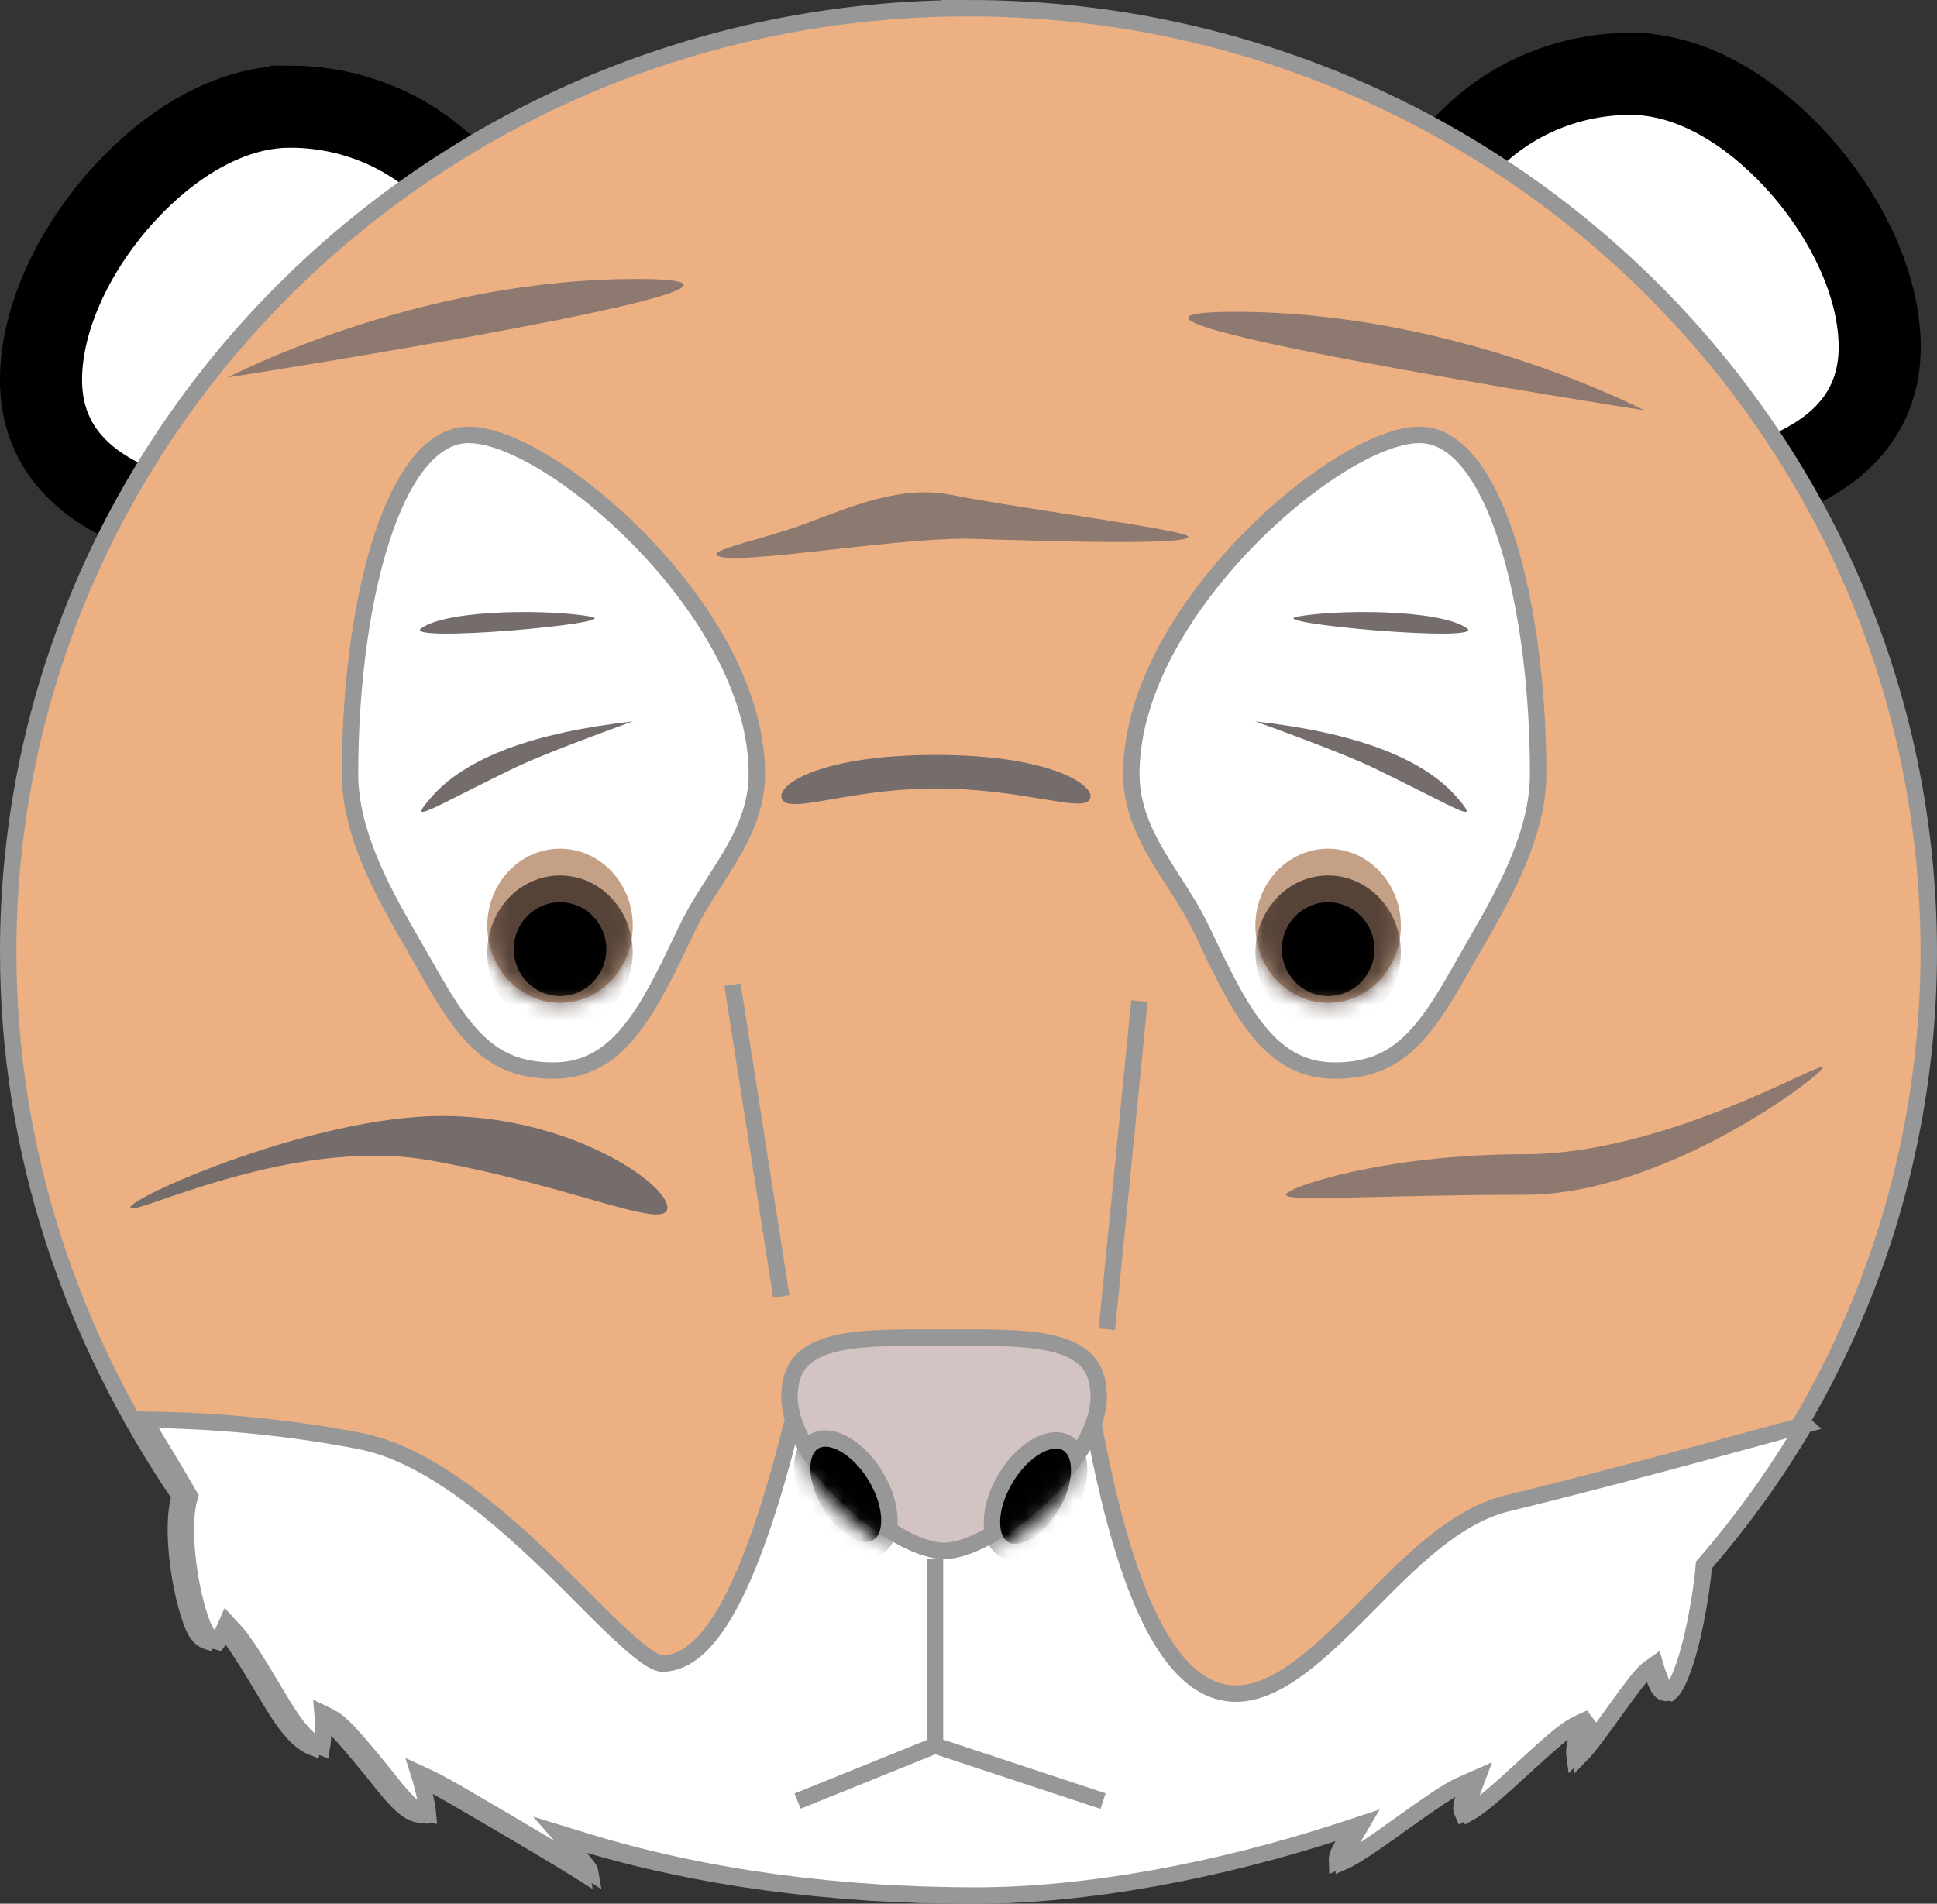 <?xml version="1.0" encoding="UTF-8"?>
<svg version="1.1" viewBox="0 0 118 116" xmlns="http://www.w3.org/2000/svg" xmlns:xlink="http://www.w3.org/1999/xlink">
    <rect x="0" y="0" width="118" height="116" fill="#333333" stroke="none"/>
    <title>Group 10</title>
    <defs>
        <path id="n" d="m59 116c6.845 0 14.99-1.53 22.449-3.967-3.273 5.527 5.002-1.765 7.305-2.78-2.018 5.366 4.807-2.296 6.832-3.554-1.511 5.919 3.363-2.279 4.639-3.47 1.864 4.998 3.63-4.361 3.63-6.549 8.819-10.136 14.145-23.297 14.145-37.68 0-32.033-26.415-58-59-58s-59 25.967-59 58c0 12.266 3.873 23.642 10.483 33.012-1.021 3.153 1.152 12.694 2.899 8.758 1.884 2.043 6.226 11.902 6.226 5.487 1.925 1.383 7.818 10.744 6.12 3.71 2.933 1.494 13.324 8.278 9.296 3.717 7.543 2.305 15.776 3.316 23.977 3.316z"/>
        <path id="o" d="m59.055-2.8422e-14c1.986 11.132 4.755 16.698 8.307 16.698 4.946 0 9.917-10.009 16.396-11.577 4.32-1.046 10.776-2.753 19.368-5.12l-0.073 0.02c-1.936 3.454-4.219 6.692-6.803 9.67 0 2.187-1.761 11.541-3.619 6.545-1.272 1.191-6.131 9.385-4.625 3.469-2.019 1.258-8.823 8.916-6.811 3.553-2.296 1.015-10.545 8.303-7.282 2.779-7.437 2.435-15.557 3.965-22.381 3.965-8.176 0-16.384-1.011-23.904-3.315 4.016 4.559-6.345-2.222-9.268-3.715 1.693 7.03-4.182-2.326-6.101-3.708 0 6.412-4.329-3.442-6.207-5.484-1.741 3.935-3.908-5.602-2.89-8.754-1.137-1.616-2.193-3.293-3.162-5.023 4.885-8.3957e-5 9.59 0.439 14.116 1.317 7.952 1.543 16.477 13.545 18.291 13.545 2.638 0 5.165-4.955 7.582-14.863z"/>
        <path id="p" d="m10.618 14c3.208 0 9.916-5.616 9.916-9.883 0-4.267-4.439-4.116-9.916-4.116s-9.916-0.151-9.916 4.116c0 4.267 6.707 9.883 9.916 9.883z"/>
        <ellipse id="k" cx="4.431" cy="4.694" rx="4.431" ry="4.694"/>
        <ellipse id="l" cx="4.431" cy="4.694" rx="4.431" ry="4.694"/>
    </defs>
    <g fill="none" fill-rule="evenodd">
        <g transform="translate(-7 -8)">
            <g transform="translate(7 8)">
                <g fill="#D4C3C3">
                    <path id="Oval" d="m99.353 4.5c-3.755 0-7.157 1.463-9.619 3.839-2.429 2.345-3.94 5.581-3.94 9.161s1.511 6.817 3.94 9.161c2.462 2.376 5.865 3.839 9.619 3.839 4.29 0 8.592-0.791 11.605-2.813 2.148-1.441 3.551-3.566 3.551-6.535 0-3.854-2.112-8.139-5.131-11.413-2.764-2.998-6.353-5.238-10.024-5.238z" fill="#fff" stroke="#000" stroke-width="5"/>
                    <path transform="translate(16.857 19.5) scale(-1 1) translate(-16.857 -19.5)" d="m16.059 6.5c-3.755 0-7.157 1.463-9.619 3.839-2.429 2.345-3.94 5.581-3.94 9.161s1.511 6.817 3.94 9.161c2.462 2.376 5.865 3.839 9.619 3.839 4.29 0 8.592-0.791 11.605-2.813 2.148-1.441 3.551-3.566 3.551-6.535 0-3.854-2.112-8.139-5.131-11.413-2.764-2.998-6.353-5.238-10.024-5.238z" fill="#fff" stroke="#000" stroke-width="5"/>
                    <g fill="#ECB083">
                        <mask fill="white">
                            <use xlink:href="#n"/>
                        </mask>
                        <path d="m59 0.5c-16.155 0-30.782 6.437-41.369 16.844-10.584 10.405-17.131 24.778-17.131 40.656 0 12.159 3.839 23.436 10.458 33.166-0.536 1.656-0.131 5.144 0.598 7.344 0.235 0.71 0.475 1.327 1.117 1.518 0.084-0.114 0.166-0.269 0.251-0.461l0.309-0.696 0.516 0.56c0.564 0.612 1.347 1.902 2.168 3.266 0.93 1.546 1.885 3.29 3.113 3.766 0.054-0.294 0.077-0.692 0.077-1.206 0-0.336-0.01-0.623-0.032-0.863 0.345 0.163 0.628 0.316 0.824 0.457 0.608 0.437 1.607 1.637 2.641 2.896 0.979 1.192 2.022 2.71 2.976 2.818-0.033-0.366-0.124-0.853-0.275-1.481-0.099-0.41-0.193-0.754-0.286-1.039 0.391 0.179 0.731 0.339 0.998 0.476 0.714 0.363 1.866 1.037 3.146 1.787 2.315 1.355 5.057 2.969 6.341 3.785-0.03-0.193-0.307-0.529-0.792-1.078l-1.171-1.326 1.692 0.517c7.497 2.291 15.68 3.295 23.831 3.295 6.798 0 14.886-1.522 22.294-3.942l1.262-0.412-0.676 1.142c-0.256 0.433-0.455 0.766-0.437 1.151 0.877-0.385 2.336-1.453 3.734-2.447 1.355-0.963 2.654-1.878 3.376-2.197l1.088-0.48-0.419 1.113c-0.154 0.409-0.279 0.725-0.125 1.052 0.858-0.463 2.235-1.751 3.513-2.917 1.09-0.994 2.11-1.916 2.712-2.291 0.277-0.172 0.698-0.373 1.206-0.591-0.237 0.297-0.336 0.663-0.457 1.139-0.115 0.452-0.201 0.806-0.153 1.161 0.601-0.602 1.445-1.816 2.22-2.885 0.72-0.994 1.379-1.892 1.746-2.235 0.131-0.122 0.335-0.277 0.591-0.455 0.051 0.184 0.127 0.4 0.218 0.646 0.236 0.633 0.419 1.043 0.709 1.091 0.133-0.099 0.252-0.275 0.373-0.493 0.93-1.677 1.58-5.66 1.702-7.3 8.742-10.048 14.022-23.093 14.022-37.352 0-15.877-6.547-30.251-17.131-40.656-10.587-10.408-25.213-16.844-41.369-16.844z" stroke="#979797"/>
                    </g>
                    <g transform="translate(7.933 86)" fill="#fff">
                        <mask fill="white">
                            <use xlink:href="#o"/>
                        </mask>
                        <path d="m102.01 0.825c-7.98 2.192-14.025 3.786-18.137 4.781-3.157 0.764-5.929 3.609-8.527 6.235-2.798 2.827-5.414 5.357-7.987 5.357-1.002 0-1.954-0.381-2.848-1.168-0.829-0.73-1.614-1.822-2.341-3.283-1.364-2.742-2.546-6.819-3.534-12.235l-18.377 0.463c-1.173 4.658-2.376 8.166-3.6 10.525-0.654 1.26-1.319 2.2-1.987 2.83-0.748 0.706-1.51 1.035-2.269 1.035-0.672 0-2.251-1.421-4.365-3.546-3.589-3.608-8.914-9.017-14.022-10.008-4.228-0.82-8.614-1.255-13.157-1.304 0.841 1.451 1.745 2.862 2.775 4.672-0.535 1.655-0.13 5.142 0.596 7.341 0.234 0.708 0.473 1.325 1.111 1.516 0.084-0.114 0.165-0.268 0.25-0.46l0.309-0.698 0.516 0.562c0.562 0.611 1.343 1.901 2.161 3.264 0.927 1.544 1.877 3.286 3.1 3.763 0.053-0.294 0.077-0.692 0.077-1.205 0-0.337-0.01-0.623-0.032-0.864 0.345 0.163 0.629 0.318 0.824 0.458 0.607 0.437 1.602 1.636 2.634 2.895 0.975 1.19 2.014 2.707 2.964 2.816-0.033-0.366-0.123-0.853-0.274-1.48-0.099-0.41-0.193-0.755-0.285-1.039 0.391 0.179 0.731 0.34 0.999 0.477 0.712 0.363 1.86 1.037 3.136 1.786 2.308 1.355 5.041 2.968 6.319 3.783-0.03-0.193-0.306-0.529-0.79-1.078l-1.168-1.326 1.69 0.518c7.473 2.29 15.631 3.293 23.757 3.293 6.777 0 14.84-1.522 22.225-3.94l1.261-0.413-0.675 1.142c-0.255 0.432-0.453 0.765-0.436 1.15 0.875-0.385 2.328-1.452 3.72-2.444 1.351-0.963 2.646-1.878 3.366-2.196l1.088-0.481-0.418 1.114c-0.153 0.409-0.278 0.724-0.125 1.051 0.855-0.463 2.227-1.75 3.5-2.914 1.087-0.993 2.103-1.916 2.704-2.29 0.277-0.173 0.698-0.373 1.206-0.592-0.236 0.297-0.335 0.663-0.457 1.14-0.115 0.451-0.2 0.805-0.153 1.159 0.599-0.602 1.439-1.815 2.211-2.882 0.718-0.993 1.375-1.891 1.741-2.234 0.131-0.123 0.336-0.278 0.592-0.457 0.051 0.184 0.127 0.4 0.218 0.647 0.235 0.632 0.417 1.042 0.704 1.09 0.132-0.099 0.251-0.275 0.371-0.493 0.927-1.676 1.575-5.658 1.697-7.297 2.298-2.648 4.356-5.505 6.14-8.537z" stroke="#979797"/>
                    </g>
                    <g transform="translate(46.895 81)" stroke="#979797">
                        <mask id="m" fill="white">
                            <use xlink:href="#p"/>
                        </mask>
                        <path d="m8.927 0.501c-2.511 0.009-4.697 0.075-6.133 0.793-0.515 0.258-0.925 0.603-1.197 1.08-0.262 0.459-0.395 1.032-0.395 1.743 0 1.878 1.41 4.011 3.175 5.77 2.042 2.035 4.607 3.613 6.242 3.613s4.2-1.578 6.242-3.613c1.765-1.759 3.175-3.892 3.175-5.77 0-0.711-0.133-1.284-0.395-1.743-0.272-0.476-0.682-0.822-1.197-1.08-1.435-0.718-3.621-0.784-6.134-0.793l-3.38 3.281e-6z"/>
                        <g fill="#000" mask="url(#m)">
                            <g transform="translate(0 4.801)">
                                <ellipse transform="translate(4.629 5.255) scale(-1 1) rotate(31) translate(-4.629 -5.255)" cx="4.629" cy="5.255" rx="2.129" ry="3.755" fill="D4C3C3"/>
                                <ellipse id="Oval" transform="translate(16.191 5.369) rotate(31) translate(-16.191 -5.369)" cx="16.191" cy="5.369" rx="2.129" ry="3.755"/>
                            </g>
                        </g>
                    </g>
                    <g transform="translate(68.42 26)">
                        <path id="Oval" d="m18.051 0.5c-2.821 0-7.98 3.413-11.975 8.096-3.137 3.678-5.577 8.178-5.577 12.567 0 2.59 1.34 4.63 2.602 6.594 0.597 0.929 1.181 1.841 1.75 3.036 1.264 2.658 2.395 5.065 3.928 6.64 1.09 1.12 2.389 1.801 4.112 1.801 1.728 0 3.012-0.448 4.105-1.32 1.341-1.071 2.399-2.751 3.636-4.955 0.224-0.399 0.466-0.818 0.718-1.253 1.718-2.975 3.932-6.758 3.932-10.543 0-5.466-0.733-11.119-2.212-15.17-0.639-1.748-1.413-3.194-2.337-4.174-0.782-0.83-1.671-1.319-2.681-1.319z" fill="#fff" stroke="#979797"/>
                        <g transform="translate(8.057 25.714)" fill-rule="evenodd">
                            <mask id="j" fill="white">
                                <use xlink:href="#k"/>
                            </mask>
                            <use id="Oval" fill="#C4A087" xlink:href="#k"/>
                            <ellipse cx="4.431" cy="6.327" rx="4.431" ry="4.694" fill="#564338" mask="url(#j)"/>
                            <ellipse cx="4.431" cy="6.122" rx="2.82" ry="2.857" fill="#000" mask="url(#j)"/>
                        </g>
                        <path d="m8.057 17.959c6.093 0.683 10.182 2.22 12.268 4.613 1.545 1.772 0.216 0.781-5.017-1.76-1.22-0.593-3.638-1.544-7.251-2.853z" fill="#756C6C"/>
                        <path transform="translate(15.725 11.863) rotate(8) translate(-15.725 -11.863)" d="m10.609 12.294c-2.025 0.683 11.815-0.022 10.321-0.755-1.859-0.912-8.041-0.015-10.321 0.755z" fill="#756C6C"/>
                    </g>
                    <g transform="translate(33.605 46) scale(-1 1) translate(-13 -20)">
                        <path id="q" d="m18.051 0.5c-2.821 0-7.98 3.413-11.975 8.096-3.137 3.678-5.577 8.178-5.577 12.567 0 2.59 1.34 4.63 2.602 6.594 0.597 0.929 1.181 1.841 1.75 3.036 1.264 2.658 2.395 5.065 3.928 6.64 1.09 1.12 2.389 1.801 4.112 1.801 1.728 0 3.012-0.448 4.105-1.32 1.341-1.071 2.399-2.751 3.636-4.955 0.224-0.399 0.466-0.818 0.718-1.253 1.718-2.975 3.932-6.758 3.932-10.543 0-5.466-0.733-11.119-2.212-15.17-0.639-1.748-1.413-3.194-2.337-4.174-0.782-0.83-1.671-1.319-2.681-1.319z" fill="#fff" stroke="#979797"/>
                        <g transform="translate(8.057 25.714)" fill-rule="evenodd">
                            <mask id="i" fill="white">
                                <use xlink:href="#l"/>
                            </mask>
                            <use fill="#C4A087" xlink:href="#l"/>
                            <ellipse cx="4.431" cy="6.327" rx="4.431" ry="4.694" fill="#564338" mask="url(#i)"/>
                            <ellipse cx="4.431" cy="6.122" rx="2.82" ry="2.857" fill="#000" mask="url(#i)"/>
                        </g>
                        <path d="m8.057 17.959c6.093 0.683 10.182 2.22 12.268 4.613 1.545 1.772 0.216 0.781-5.017-1.76-1.22-0.593-3.638-1.544-7.251-2.853z" fill="#756C6C"/>
                        <path transform="translate(15.725 11.863) rotate(8) translate(-15.725 -11.863)" d="m10.609 12.294c-2.025 0.683 11.815-0.022 10.321-0.755-1.859-0.912-8.041-0.015-10.321 0.755z" fill="#756C6C"/>
                    </g>
                    <line x1="69.412" x2="67.429" y1="61" y2="81" stroke="#979797"/>
                    <line x1="44.622" x2="47.597" y1="60" y2="79" stroke="#979797"/>
                    <path d="m57.017 48.047c5.142 0 8.679 1.401 9.317 0.736 0.677-0.706-1.913-2.783-9.317-2.783-7.574 0-10.11 2.111-9.265 2.832 0.759 0.648 4.248-0.785 9.265-0.785z" fill="#756C6C"/>
                    <path d="m58.851 32.823c0.78 0 13.536 0.529 13.536-0.115 0-0.407-9.94-1.661-14.402-2.548-3.099-0.616-5.971 0.655-9.152 1.832-2.192 0.811-5.509 1.493-5.179 1.824 0.739 0.74 10.319-0.993 15.198-0.993z" fill="#756C6C" fill-opacity=".8"/>
                    <path d="m100.15 25c-0.008 0-38.384-6-24.889-6s24.896 6 24.889 6z" fill="#8D7970"/>
                    <g transform="translate(48.588 95)" fill="#fff" stroke="#979797">
                        <polyline points="8.37 -1.4375e-15 8.37 11.363 0 14.748"/>
                        <line x1="8.37" x2="18.609" y1="11.363" y2="14.748"/>
                    </g>
                    <path transform="translate(27.765 20) scale(-1 1) translate(-27.765 -20)" d="m41.647 23c-0.008 0-38.384-6-24.889-6s24.896 6 24.889 6z" fill="#8D7970"/>
                    <path d="m92.892 72.802c8.6 0 18.167-7.333 18.167-7.778 0-0.445-9.567 5.307-18.167 5.307-8.6 0-14.556 2.026-14.556 2.471s5.956 0 14.556 0z" fill="#8D7970"/>
                    <path transform="translate(24.294 71) scale(-1) translate(-24.294 -71)" d="m21.668 74c7.77 0 18.987-4.934 18.987-5.584 0-0.65-9.696 4.375-18.227 2.884-8.53-1.491-14.496-4.375-14.496-2.884s5.966 5.584 13.735 5.584z" fill="#756C6C"/>
                </g>
            </g>
        </g>
    </g>
</svg>
